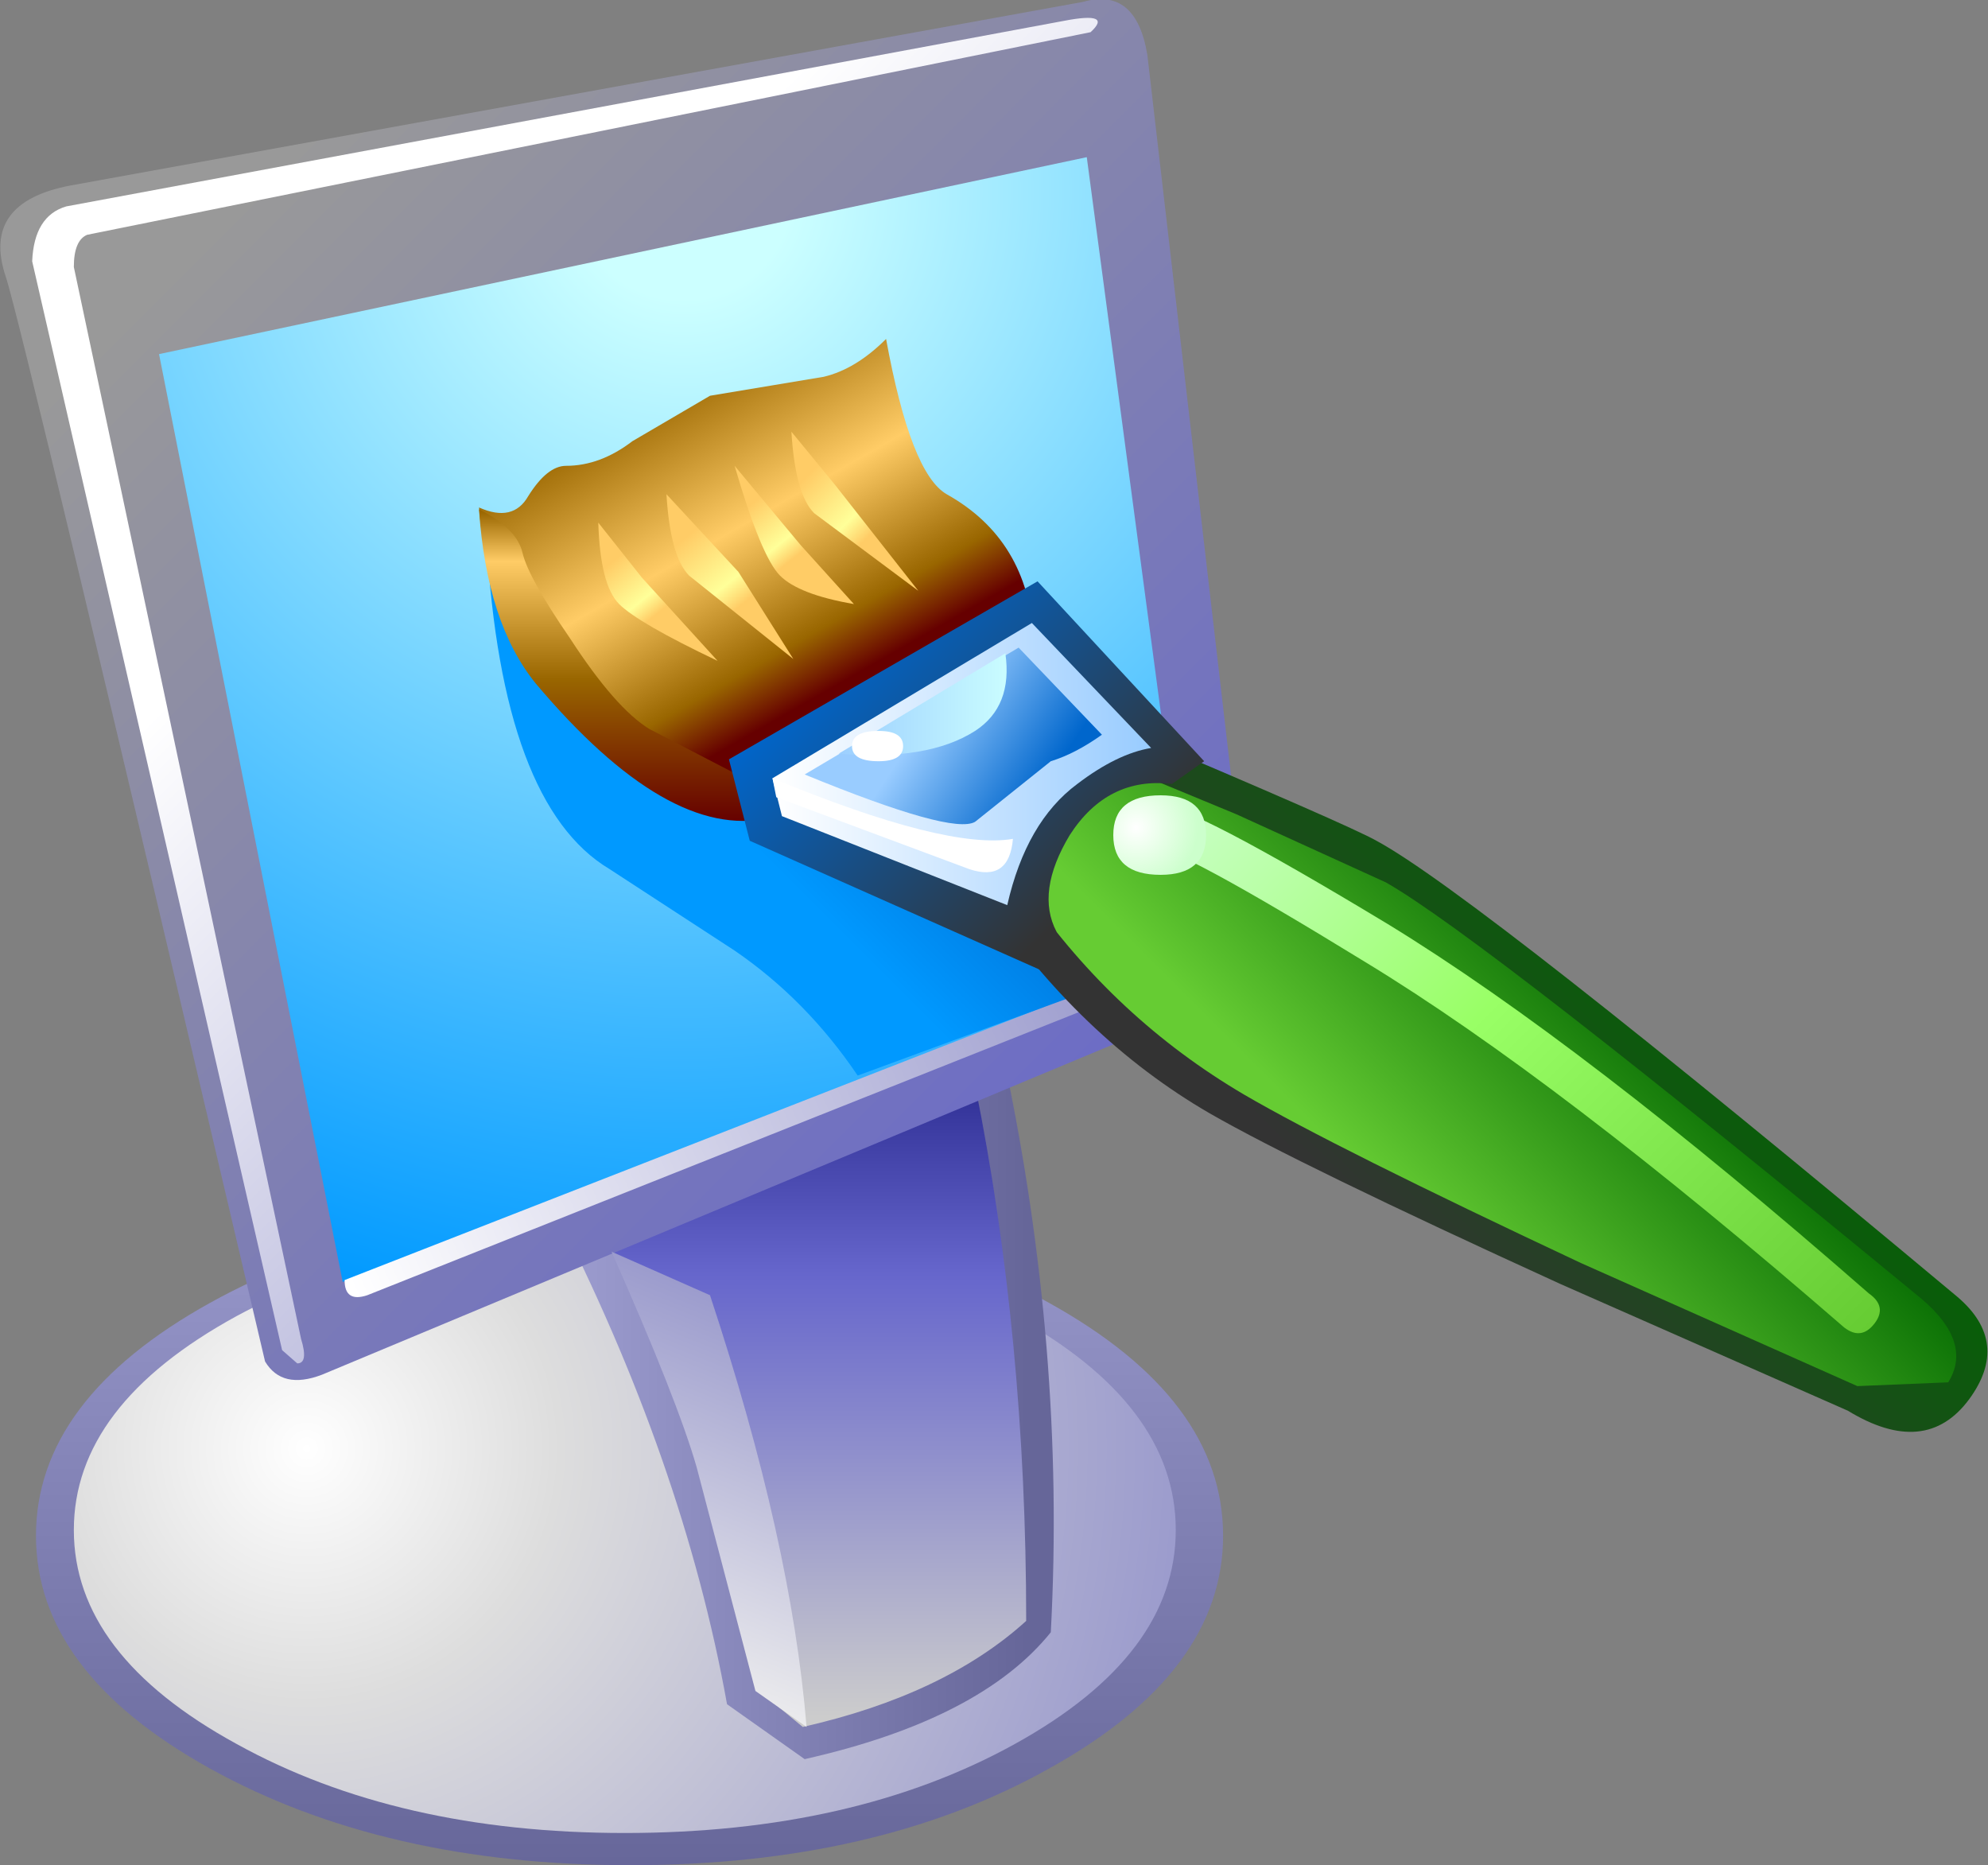 <?xml version="1.0" encoding="UTF-8" standalone="no"?>
<svg xmlns:xlink="http://www.w3.org/1999/xlink" height="49.25px" width="52.5px" xmlns="http://www.w3.org/2000/svg">
  <rect width="100%" height="100%" fill="#808080" stroke="none"/>
  <g transform="matrix(1, 0, 0, 1, 26.25, 24.6)">
    <path d="M-14.9 -19.85 L-10.65 4.2 -2.95 -22.4 -14.9 -19.85" fill="url(#gradient0)" fill-rule="evenodd" stroke="none"/>
    <path d="M-14.55 -19.6 L-10.1 3.95 -3.1 -21.55 -14.55 -19.6" fill="url(#gradient1)" fill-rule="evenodd" stroke="none"/>
    <path d="M-25.3 15.95 Q-25.3 19.55 -20.7 22.1 -16.1 24.65 -9.6 24.65 -3.1 24.65 1.45 22.1 6.05 19.55 6.05 15.95 6.05 12.35 1.45 9.8 -3.1 7.25 -9.6 7.25 -16.1 7.25 -20.7 9.8 -25.3 12.35 -25.3 15.95" fill="url(#gradient2)" fill-rule="evenodd" stroke="none"/>
    <path d="M-24.3 15.8 Q-24.3 19.1 -20.0 21.45 -15.75 23.8 -9.75 23.8 -3.7 23.8 0.55 21.45 4.8 19.1 4.8 15.8 4.8 12.5 0.55 10.15 -3.7 7.85 -9.75 7.85 -15.75 7.85 -20.0 10.15 -24.3 12.5 -24.3 15.8" fill="url(#gradient3)" fill-rule="evenodd" stroke="none"/>
    <path d="M-5.0 21.85 Q-0.35 20.8 1.5 18.5 1.9 11.05 0.25 3.3 0.2 3.1 -5.75 5.1 -11.7 7.05 -11.65 7.25 -8.2 14.0 -7.05 20.4 L-5.0 21.85 M0.55 18.0 Q-1.5 19.8 -5.1 20.7 L-6.0 19.95 Q-7.1 13.9 -10.2 7.5 L-0.8 4.0 Q0.55 10.55 0.55 18.0" fill="url(#gradient4)" fill-rule="evenodd" stroke="none"/>
    <path d="M-10.4 7.75 Q-7.3 13.9 -6.2 20.05 L-5.05 21.0 Q-1.3 20.15 0.85 18.2 0.85 10.75 -0.5 4.05 L-10.4 7.75" fill="url(#gradient5)" fill-rule="evenodd" stroke="none"/>
    <path d="M-26.1 -17.3 Q-25.7 -16.15 -19.25 11.35 -18.8 12.1 -17.75 11.7 L5.85 1.85 Q6.9 1.45 6.75 0.1 L4.05 -23.15 Q3.75 -24.95 2.35 -24.55 L-24.4 -19.7 Q-26.75 -19.25 -26.1 -17.3" fill="url(#gradient6)" fill-rule="evenodd" stroke="none"/>
    <path d="M5.25 0.55 L2.45 -20.45 -22.05 -15.25 -17.2 9.25 5.25 0.55" fill="url(#gradient7)" fill-rule="evenodd" stroke="none"/>
    <path d="M-18.3 10.75 L-24.3 -17.55 Q-24.3 -18.25 -23.95 -18.4 L2.55 -23.75 Q3.15 -24.3 1.85 -24.05 L-24.5 -19.15 Q-25.35 -18.9 -25.4 -17.7 L-18.8 11.05 -18.4 11.4 Q-18.1 11.4 -18.3 10.75" fill="url(#gradient8)" fill-rule="evenodd" stroke="none"/>
    <path d="M-17.15 9.2 Q-17.15 9.8 -16.55 9.6 L5.95 0.65 5.25 0.45 -17.15 9.2" fill="url(#gradient9)" fill-rule="evenodd" stroke="none"/>
    <path d="M-10.1 8.45 Q-8.35 12.4 -7.85 14.15 L-6.3 20.05 -4.95 21.0 Q-5.35 16.1 -7.5 9.6 L-10.1 8.45" fill="url(#gradient10)" fill-rule="evenodd" stroke="none"/>
    <path d="M-13.4 -10.35 Q-13.0 -3.35 -10.15 -1.65 L-6.85 0.5 Q-4.95 1.8 -3.6 3.8 L4.7 0.75 -13.4 -10.35" fill="url(#gradient11)" fill-rule="evenodd" stroke="none"/>
    <path d="M25.75 12.35 Q26.85 10.85 25.45 9.65 12.7 -1.0 10.1 -2.4 9.4 -2.8 3.25 -5.4 2.35 -5.75 0.7 -3.8 -0.95 -1.85 -0.25 -0.9 2.25 2.8 5.7 4.8 8.05 6.15 14.95 9.3 L22.55 12.65 Q24.6 13.9 25.75 12.35" fill="url(#gradient12)" fill-rule="evenodd" stroke="none"/>
    <path d="M22.8 12.0 L25.2 11.9 Q25.85 10.85 24.5 9.7 12.9 0.15 10.35 -1.3 L6.4 -3.1 3.5 -4.3 Q2.6 -4.6 1.4 -3.3 0.2 -1.95 0.9 -1.0 3.2 2.3 6.6 4.3 9.0 5.7 15.5 8.75 L22.8 12.0" fill="url(#gradient13)" fill-rule="evenodd" stroke="none"/>
    <path d="M-9.55 -12.95 Q-10.4 -12.3 -11.3 -12.3 -11.8 -12.3 -12.3 -11.5 -12.7 -10.8 -13.6 -11.2 -13.45 -9.2 -12.6 -7.7 -11.7 -6.1 -9.7 -4.45 -7.3 -2.4 -6.0 -3.15 L1.05 -7.75 Q0.9 -10.35 -1.25 -11.55 -2.2 -12.1 -2.85 -15.65 -3.65 -14.85 -4.5 -14.65 L-7.5 -14.15 -9.55 -12.95" fill="url(#gradient14)" fill-rule="evenodd" stroke="none"/>
    <path d="M-10.45 -10.8 Q-10.4 -9.15 -9.9 -8.65 -9.4 -8.15 -7.3 -7.15 L-9.3 -9.35 -10.45 -10.8" fill="url(#gradient15)" fill-rule="evenodd" stroke="none"/>
    <path d="M-8.65 -11.55 Q-8.55 -9.9 -8.05 -9.4 L-5.3 -7.2 -6.75 -9.5 -8.65 -11.55" fill="url(#gradient16)" fill-rule="evenodd" stroke="none"/>
    <path d="M-6.85 -12.3 Q-6.15 -9.9 -5.65 -9.4 -5.15 -8.9 -3.7 -8.65 L-5.1 -10.2 -6.85 -12.3" fill="url(#gradient17)" fill-rule="evenodd" stroke="none"/>
    <path d="M-5.35 -13.2 Q-5.25 -11.55 -4.75 -11.05 L-2.0 -9.0 -4.2 -11.8 -5.35 -13.2" fill="url(#gradient18)" fill-rule="evenodd" stroke="none"/>
    <path d="M-5.95 -3.0 Q-4.95 -3.15 -6.4 -3.95 L-9.1 -5.35 Q-10.0 -5.9 -11.2 -7.75 -12.3 -9.35 -12.45 -10.0 -12.6 -10.65 -13.6 -11.15 -13.4 -8.15 -12.1 -6.55 -8.6 -2.4 -5.95 -3.0" fill="url(#gradient19)" fill-rule="evenodd" stroke="none"/>
    <path d="M23.25 10.35 Q23.6 9.9 23.1 9.55 15.55 2.95 10.4 -0.2 5.1 -3.4 4.45 -3.3 3.9 -3.4 3.8 -2.85 3.7 -2.3 4.25 -2.2 4.75 -2.3 9.8 0.8 14.9 3.9 22.45 10.45 22.9 10.8 23.25 10.35" fill="url(#gradient20)" fill-rule="evenodd" stroke="none"/>
    <path d="M1.2 1.0 Q1.25 0.65 1.65 0.0 1.1 -1.05 2.0 -2.55 3.0 -4.1 4.7 -3.9 L5.55 -4.5 1.15 -9.25 -7.0 -4.55 -6.45 -2.4 1.2 1.0" fill="url(#gradient21)" fill-rule="evenodd" stroke="none"/>
    <path d="M0.35 -0.7 Q0.85 -2.9 2.2 -3.9 3.25 -4.7 4.15 -4.85 L1.0 -8.15 -5.85 -4.05 -5.6 -3.05 0.35 -0.7" fill="url(#gradient22)" fill-rule="evenodd" stroke="none"/>
    <path d="M1.5 -4.5 Q2.15 -4.7 2.85 -5.2 L0.65 -7.5 -5.0 -4.15 Q-1.1 -2.55 -0.5 -2.9 L1.5 -4.5" fill="url(#gradient23)" fill-rule="evenodd" stroke="none"/>
    <path d="M0.3 -7.35 L-4.1 -4.7 Q-1.75 -4.5 -0.5 -5.3 0.5 -5.95 0.3 -7.35" fill="url(#gradient24)" fill-rule="evenodd" stroke="none"/>
    <path d="M3.15 -2.55 Q3.15 -1.5 4.4 -1.5 5.6 -1.5 5.6 -2.55 5.6 -3.6 4.4 -3.6 3.15 -3.6 3.15 -2.55" fill="url(#gradient25)" fill-rule="evenodd" stroke="none"/>
    <path d="M-3.75 -4.9 Q-3.75 -4.5 -3.05 -4.5 -2.4 -4.5 -2.4 -4.9 -2.4 -5.3 -3.05 -5.3 -3.75 -5.3 -3.75 -4.9" fill="#ffffff" fill-rule="evenodd" stroke="none"/>
    <path d="M-5.85 -4.05 L-5.75 -3.55 -0.65 -1.65 Q0.4 -1.3 0.5 -2.45 -1.25 -2.15 -5.85 -4.05" fill="#ffffff" fill-rule="evenodd" stroke="none"/>
  </g>
  <defs>
    <linearGradient gradientTransform="matrix(-0.007, 0.0, 0.0, 0.016, -8.95, -9.1)" gradientUnits="userSpaceOnUse" id="gradient0" spreadMethod="pad" x1="-819.2" x2="819.2">
      <stop offset="0.0" stop-color="#666699"/>
      <stop offset="1.0" stop-color="#9999cc"/>
    </linearGradient>
    <linearGradient gradientTransform="matrix(-0.007, 0.0, 0.0, 0.016, -8.85, -8.8)" gradientUnits="userSpaceOnUse" id="gradient1" spreadMethod="pad" x1="-819.2" x2="819.2">
      <stop offset="0.0" stop-color="#9999cc"/>
      <stop offset="1.0" stop-color="#eeeeee"/>
    </linearGradient>
    <linearGradient gradientTransform="matrix(0.0, 0.011, 0.019, 0.0, -9.65, 15.95)" gradientUnits="userSpaceOnUse" id="gradient2" spreadMethod="pad" x1="-819.2" x2="819.2">
      <stop offset="0.0" stop-color="#9999cc"/>
      <stop offset="1.0" stop-color="#666699"/>
    </linearGradient>
    <radialGradient cx="0" cy="0" gradientTransform="matrix(0.029, 0.0, 0.0, 0.029, -18.15, 13.65)" gradientUnits="userSpaceOnUse" id="gradient3" r="819.2" spreadMethod="pad">
      <stop offset="0.0" stop-color="#ffffff"/>
      <stop offset="0.282" stop-color="#dddddd"/>
      <stop offset="1.0" stop-color="#9999cc"/>
    </radialGradient>
    <linearGradient gradientTransform="matrix(-0.007, 0.0, 0.0, 0.01, -4.85, 12.35)" gradientUnits="userSpaceOnUse" id="gradient4" spreadMethod="pad" x1="-819.2" x2="819.2">
      <stop offset="0.0" stop-color="#666699"/>
      <stop offset="1.0" stop-color="#9999cc"/>
    </linearGradient>
    <linearGradient gradientTransform="matrix(0.0, 0.01, 0.007, 0.0, -4.8, 12.55)" gradientUnits="userSpaceOnUse" id="gradient5" spreadMethod="pad" x1="-819.2" x2="819.2">
      <stop offset="0.0" stop-color="#333399"/>
      <stop offset="0.286" stop-color="#6666cc"/>
      <stop offset="1.0" stop-color="#cccccc"/>
    </linearGradient>
    <linearGradient gradientTransform="matrix(-0.016, -0.016, -0.018, 0.018, -8.05, -5.0)" gradientUnits="userSpaceOnUse" id="gradient6" spreadMethod="pad" x1="-819.2" x2="819.2">
      <stop offset="0.0" stop-color="#6666cc"/>
      <stop offset="1.0" stop-color="#999999"/>
    </linearGradient>
    <radialGradient cx="0" cy="0" gradientTransform="matrix(0.037, 0.0, 0.0, 0.037, -8.2, -19.55)" gradientUnits="userSpaceOnUse" id="gradient7" r="819.2" spreadMethod="pad">
      <stop offset="0.0" stop-color="#ccffff"/>
      <stop offset="0.094" stop-color="#ccffff"/>
      <stop offset="1.0" stop-color="#0099ff"/>
    </radialGradient>
    <linearGradient gradientTransform="matrix(-0.011, -0.011, -0.017, 0.017, -5.95, -3.95)" gradientUnits="userSpaceOnUse" id="gradient8" spreadMethod="pad" x1="-819.2" x2="819.2">
      <stop offset="0.0" stop-color="#9999cc"/>
      <stop offset="1.0" stop-color="#ffffff"/>
    </linearGradient>
    <linearGradient gradientTransform="matrix(-0.013, 0.007, 9.0E-4, 0.002, -5.65, 5.15)" gradientUnits="userSpaceOnUse" id="gradient9" spreadMethod="pad" x1="-819.2" x2="819.2">
      <stop offset="0.0" stop-color="#6666cc"/>
      <stop offset="0.078" stop-color="#9999cc"/>
      <stop offset="1.0" stop-color="#ffffff"/>
    </linearGradient>
    <linearGradient gradientTransform="matrix(-0.002, 0.006, 0.005, 0.002, -7.55, 14.75)" gradientUnits="userSpaceOnUse" id="gradient10" spreadMethod="pad" x1="-819.2" x2="819.2">
      <stop offset="0.0" stop-color="#9999cc"/>
      <stop offset="1.0" stop-color="#eeeeee"/>
    </linearGradient>
    <linearGradient gradientTransform="matrix(-0.004, 0.004, 0.009, 0.009, -3.45, -2.15)" gradientUnits="userSpaceOnUse" id="gradient11" spreadMethod="pad" x1="-819.2" x2="819.2">
      <stop offset="0.0" stop-color="#0066cc"/>
      <stop offset="0.714" stop-color="#0099ff"/>
      <stop offset="1.0" stop-color="#0099ff"/>
    </linearGradient>
    <linearGradient gradientTransform="matrix(-0.005, 0.005, 0.013, 0.013, 13.55, 3.35)" gradientUnits="userSpaceOnUse" id="gradient12" spreadMethod="pad" x1="-819.2" x2="819.2">
      <stop offset="0.0" stop-color="#006600"/>
      <stop offset="1.0" stop-color="#333333"/>
    </linearGradient>
    <linearGradient gradientTransform="matrix(-0.004, 0.004, 0.012, 0.012, 13.55, 3.65)" gradientUnits="userSpaceOnUse" id="gradient13" spreadMethod="pad" x1="-819.2" x2="819.2">
      <stop offset="0.0" stop-color="#006600"/>
      <stop offset="1.0" stop-color="#66cc33"/>
    </linearGradient>
    <linearGradient gradientTransform="matrix(-0.003, -0.006, -0.007, 0.004, -6.5, -9.35)" gradientUnits="userSpaceOnUse" id="gradient14" spreadMethod="pad" x1="-819.2" x2="819.2">
      <stop offset="0.0" stop-color="#660000"/>
      <stop offset="0.169" stop-color="#660000"/>
      <stop offset="0.306" stop-color="#996600"/>
      <stop offset="0.616" stop-color="#ffcc66"/>
      <stop offset="1.0" stop-color="#996600"/>
    </linearGradient>
    <linearGradient gradientTransform="matrix(-0.002, -0.002, -5.0E-4, 4.0E-4, -8.9, -9.4)" gradientUnits="userSpaceOnUse" id="gradient15" spreadMethod="pad" x1="-819.2" x2="819.2">
      <stop offset="0.0" stop-color="#ffcc66"/>
      <stop offset="0.329" stop-color="#ffcc66"/>
      <stop offset="0.443" stop-color="#ffff99"/>
      <stop offset="0.722" stop-color="#ffcc66"/>
      <stop offset="1.0" stop-color="#ffcc66"/>
    </linearGradient>
    <linearGradient gradientTransform="matrix(-0.002, -0.003, -5.0E-4, 4.0E-4, -7.0, -9.65)" gradientUnits="userSpaceOnUse" id="gradient16" spreadMethod="pad" x1="-819.2" x2="819.2">
      <stop offset="0.0" stop-color="#ffcc66"/>
      <stop offset="0.329" stop-color="#ffcc66"/>
      <stop offset="0.443" stop-color="#ffff99"/>
      <stop offset="0.722" stop-color="#ffcc66"/>
      <stop offset="1.0" stop-color="#ffcc66"/>
    </linearGradient>
    <linearGradient gradientTransform="matrix(-0.002, -0.002, -5.0E-4, 4.0E-4, -5.25, -10.9)" gradientUnits="userSpaceOnUse" id="gradient17" spreadMethod="pad" x1="-819.2" x2="819.2">
      <stop offset="0.0" stop-color="#ffcc66"/>
      <stop offset="0.329" stop-color="#ffcc66"/>
      <stop offset="0.443" stop-color="#ffff99"/>
      <stop offset="0.722" stop-color="#ffcc66"/>
      <stop offset="1.0" stop-color="#ffcc66"/>
    </linearGradient>
    <linearGradient gradientTransform="matrix(-0.002, -0.003, -4.0E-4, 4.0E-4, -3.7, -11.45)" gradientUnits="userSpaceOnUse" id="gradient18" spreadMethod="pad" x1="-819.2" x2="819.2">
      <stop offset="0.0" stop-color="#ffcc66"/>
      <stop offset="0.329" stop-color="#ffcc66"/>
      <stop offset="0.443" stop-color="#ffff99"/>
      <stop offset="0.722" stop-color="#ffcc66"/>
      <stop offset="1.0" stop-color="#ffcc66"/>
    </linearGradient>
    <linearGradient gradientTransform="matrix(0.0, -0.005, -0.005, 0.0, -9.55, -7.0)" gradientUnits="userSpaceOnUse" id="gradient19" spreadMethod="pad" x1="-819.2" x2="819.2">
      <stop offset="0.0" stop-color="#660000"/>
      <stop offset="0.459" stop-color="#996600"/>
      <stop offset="0.839" stop-color="#ffcc66"/>
      <stop offset="1.0" stop-color="#996600"/>
    </linearGradient>
    <linearGradient gradientTransform="matrix(0.01, 0.01, 0.002, -0.002, 13.55, 3.65)" gradientUnits="userSpaceOnUse" id="gradient20" spreadMethod="pad" x1="-819.2" x2="819.2">
      <stop offset="0.0" stop-color="#ccffcc"/>
      <stop offset="0.435" stop-color="#99ff66"/>
      <stop offset="1.0" stop-color="#66cc33"/>
    </linearGradient>
    <linearGradient gradientTransform="matrix(-0.004, -0.004, -0.004, 0.004, -0.9, -4.25)" gradientUnits="userSpaceOnUse" id="gradient21" spreadMethod="pad" x1="-819.2" x2="819.2">
      <stop offset="0.0" stop-color="#333333"/>
      <stop offset="1.0" stop-color="#0066cc"/>
    </linearGradient>
    <linearGradient gradientTransform="matrix(-0.006, 0.0, 0.0, 0.004, -0.85, -4.4)" gradientUnits="userSpaceOnUse" id="gradient22" spreadMethod="pad" x1="-819.2" x2="819.2">
      <stop offset="0.0" stop-color="#99ccff"/>
      <stop offset="1.0" stop-color="#ffffff"/>
    </linearGradient>
    <linearGradient gradientTransform="matrix(-0.003, -0.002, -0.002, 0.003, -1.35, -5.15)" gradientUnits="userSpaceOnUse" id="gradient23" spreadMethod="pad" x1="-819.2" x2="819.2">
      <stop offset="0.0" stop-color="#0066cc"/>
      <stop offset="0.608" stop-color="#99ccff"/>
      <stop offset="1.0" stop-color="#99ccff"/>
    </linearGradient>
    <linearGradient gradientTransform="matrix(0.003, 0.0, 0.0, -0.002, -1.9, -6.0)" gradientUnits="userSpaceOnUse" id="gradient24" spreadMethod="pad" x1="-819.2" x2="819.2">
      <stop offset="0.0" stop-color="#99ccff"/>
      <stop offset="1.0" stop-color="#ccffff"/>
    </linearGradient>
    <radialGradient cx="0" cy="0" gradientTransform="matrix(0.002, 0.0, 0.0, 0.002, 3.75, -2.75)" gradientUnits="userSpaceOnUse" id="gradient25" r="819.2" spreadMethod="pad">
      <stop offset="0.0" stop-color="#ffffff"/>
      <stop offset="1.0" stop-color="#ccffcc"/>
    </radialGradient>
  </defs>
</svg>

